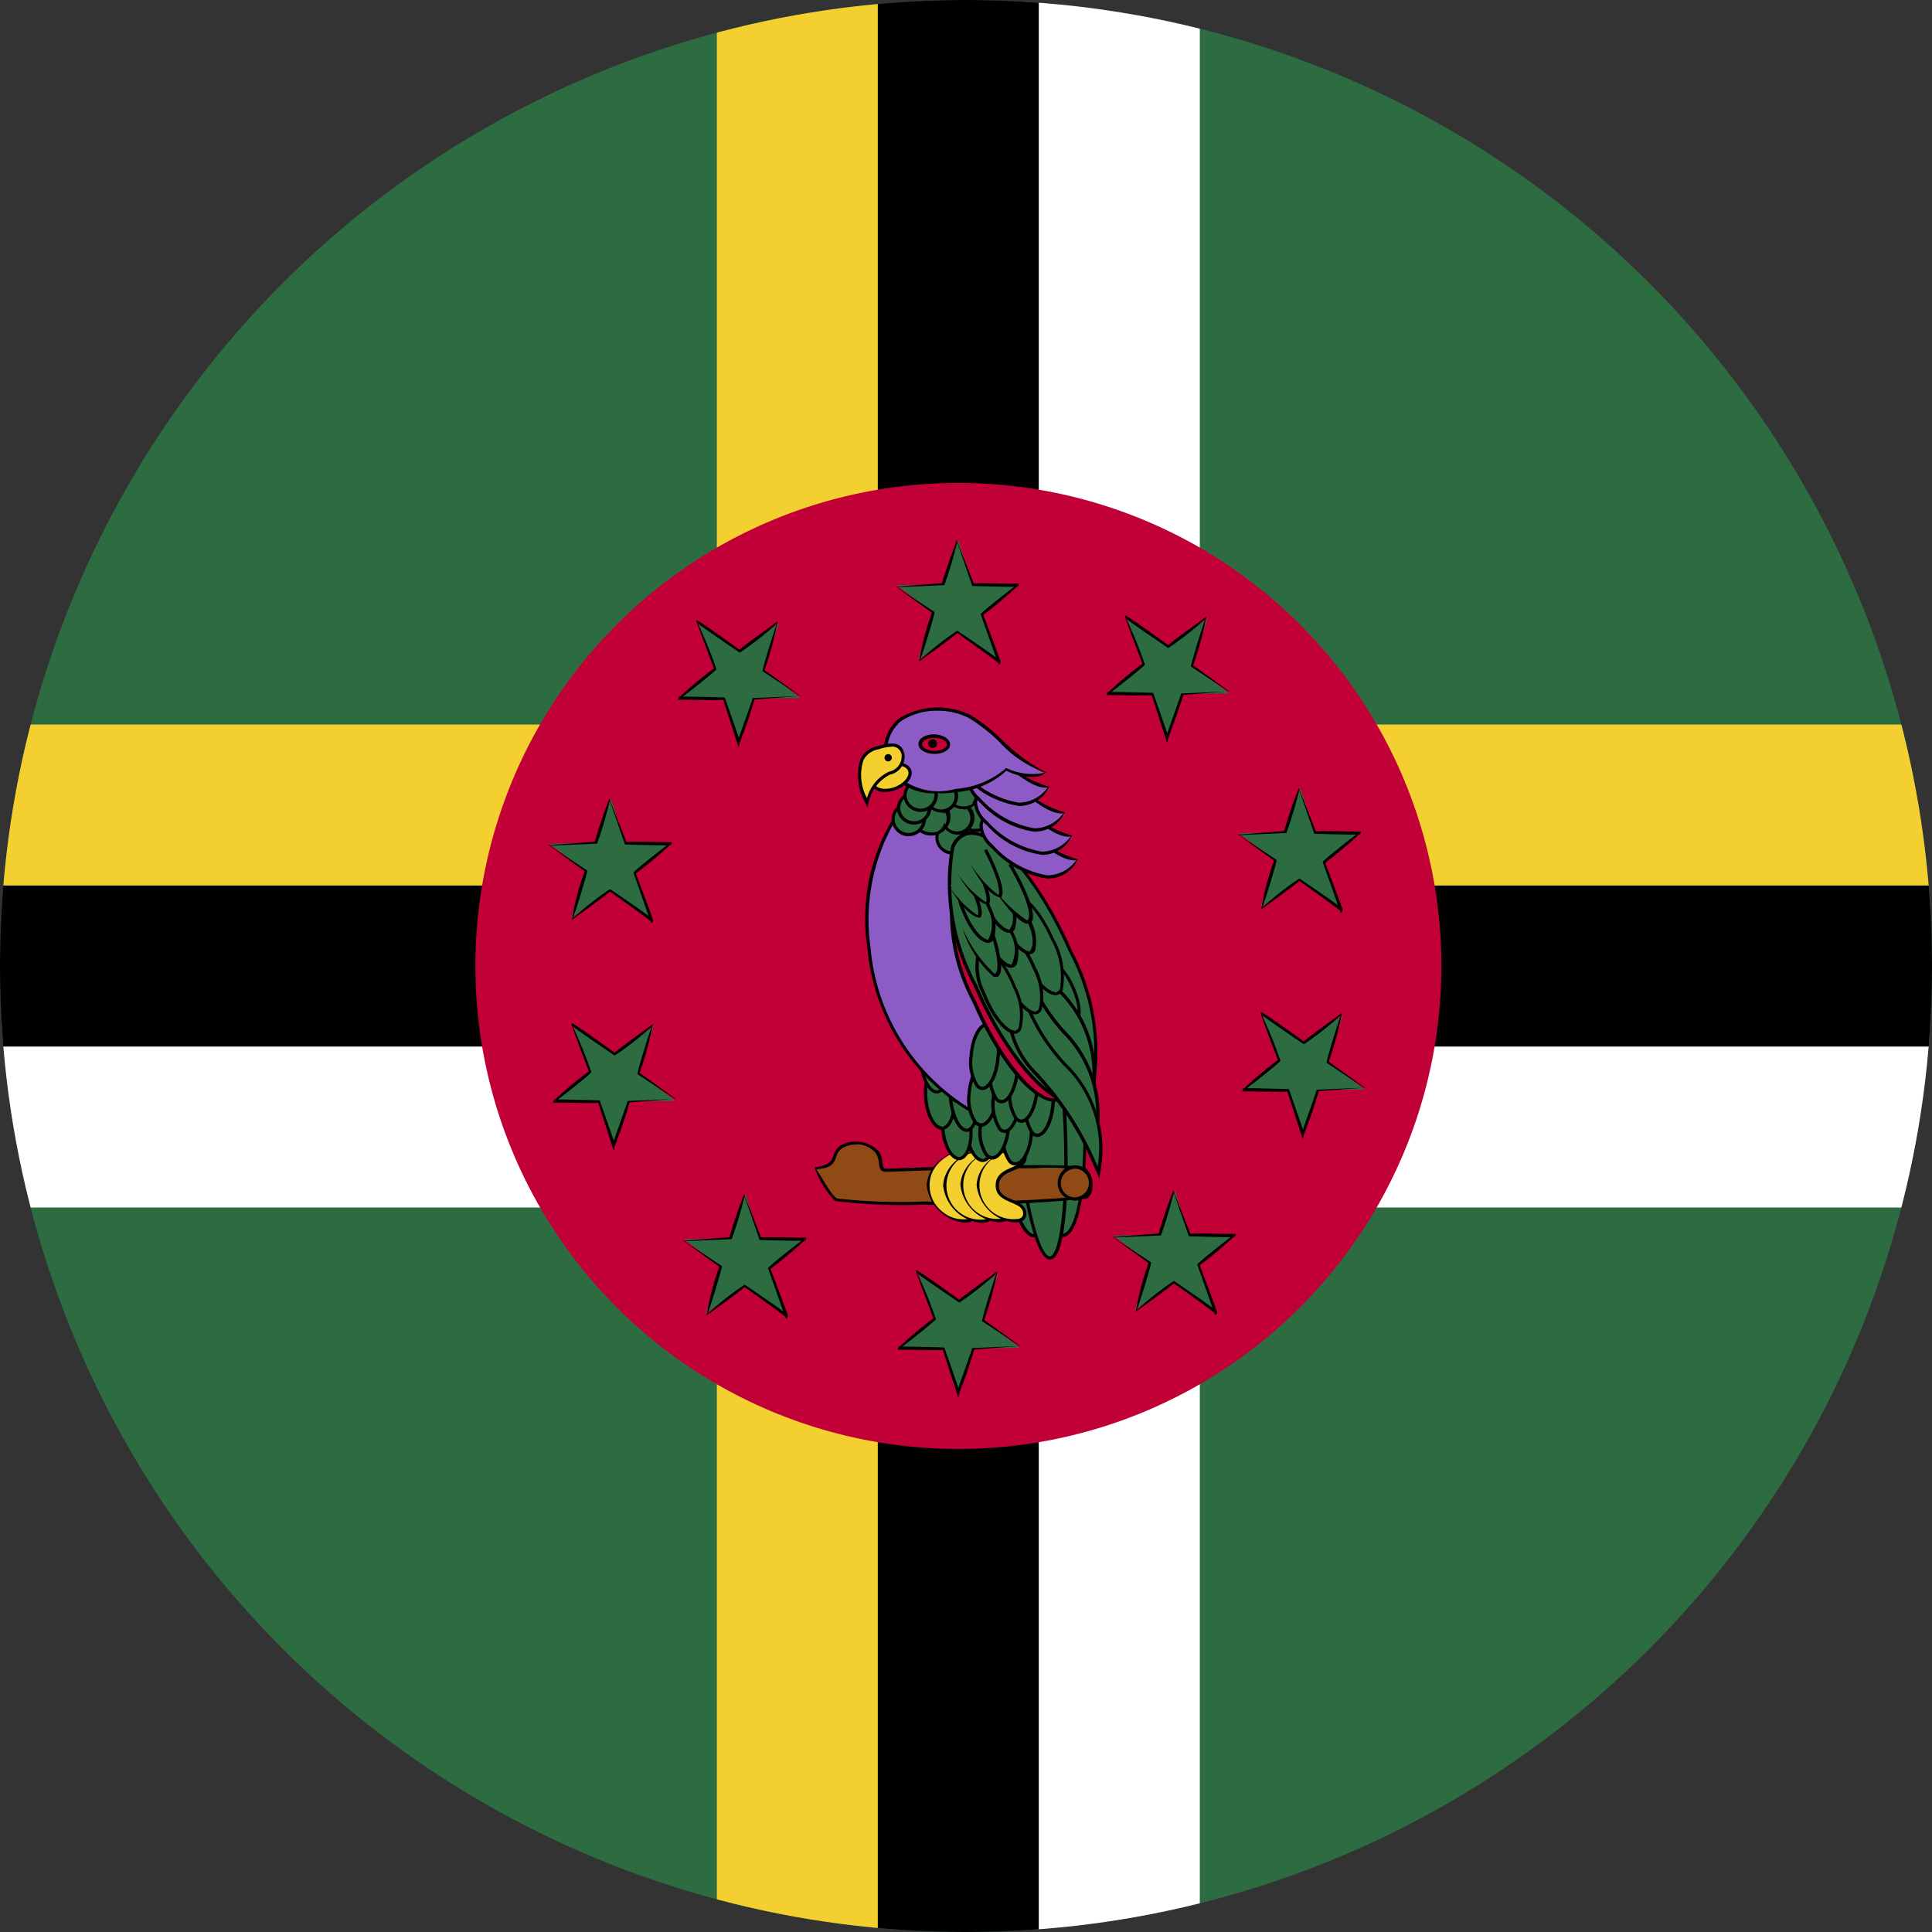 <svg xmlns="http://www.w3.org/2000/svg" xmlns:xlink="http://www.w3.org/1999/xlink" width="36" height="36" viewBox="0 0 36 36"><rect x="0" y="0" width="36" height="36" fill="#333333" stroke="none"/><defs><clipPath id="a"><circle cx="18" cy="18" r="18" transform="translate(2946 568)" fill="#fff" stroke="#707070" stroke-width="1"/></clipPath><clipPath id="b"><rect width="61.714" height="36" fill="none"/></clipPath></defs><g transform="translate(-2946 -568)" clip-path="url(#a)"><g transform="translate(2703.335 211.166)"><g transform="translate(229.665 356.834)" clip-path="url(#b)"><rect width="61.715" height="36" fill="#2d6c41"/><rect width="61.715" height="3" transform="translate(0 19.5)" fill="#fff"/><rect width="61.715" height="3" transform="translate(0 16.5)"/><rect width="61.715" height="3" transform="translate(0 13.5)" fill="#f3d02f"/><rect width="3" height="36" transform="translate(26.357)" fill="#f3d02f"/><rect width="3" height="36" transform="translate(29.357)"/><rect width="3" height="36" transform="translate(32.357)" fill="#fff"/><path d="M277.126,377.964a9,9,0,1,1-9-9,9,9,0,0,1,9,9" transform="translate(-237.268 -359.965)" fill="#c20038"/><path d="M270.57,371.233c0-.013.289-.823.289-.823l.263.809s.879.027.879.013-.7.532-.7.532.329.929.315.9-.761-.558-.761-.558-.761.53-.748.53.289-.875.289-.875l-.683-.518Z" transform="translate(-240.002 -360.338)" fill="#2d6c41"/><path d="M271.609,372.723l-.02-.043c-.041-.039-.481-.356-.755-.55-.16.137-.674.5-.709.527a4.588,4.588,0,0,1,.238-.906l-.671-.484.858-.067c0-.027.05-.179.273-.8l.319.809c.012-.017.536,0,.757,0h.081l.013,0-.008,0-.009.017v.011h0c0,.021-.016.028-.035.031a7.609,7.609,0,0,1-.623.524c.23.608.3.8.319.861l0,.005h0c.006.023,0,.026,0,.03Zm-.778-2.286a7.708,7.708,0,0,1-.237.8l-.882.039.7.464c-.016.108-.217.754-.27.89a5.716,5.716,0,0,1,.692-.545c.425.288.624.428.72.5-.08-.23-.285-.808-.285-.808.061-.069.448-.376.624-.508-.231,0-.78-.016-.78-.016Z" transform="translate(-239.996 -360.334)"/><path d="M271.148,390.2c0,.014-.289.823-.289.823l-.263-.809s-.879-.027-.879-.014.7-.531.7-.531-.329-.929-.315-.9.762.558.762.558.761-.53.746-.53-.289.875-.289.875l.683.518Z" transform="translate(-240.002 -365.075)" fill="#2d6c41"/><path d="M270.861,391.11l-.289-.891c-.015.017-.549,0-.763,0-.041,0-.069,0-.079,0a.068.068,0,0,1,.009-.019.036.036,0,0,1,.033-.042,7.259,7.259,0,0,1,.626-.523c-.23-.608-.3-.8-.319-.86l0-.006h0c-.007-.025,0-.027,0-.033.077.032.527.355.8.551.156-.133.646-.477.7-.523l.026-.014-.02.013.019.019-.02-.019a.1.1,0,0,1,0,.024l-.009,0,.009,0a6.288,6.288,0,0,1-.24.878l.671.484-.858.066a8.233,8.233,0,0,1-.273.8Zm-1.039-.95c.231,0,.779.017.779.017l.262.749c.071-.2.251-.706.258-.738l.882-.038-.7-.464c.014-.108.216-.753.268-.89a5.6,5.6,0,0,1-.691.545c-.573-.389-.737-.508-.785-.548a7.717,7.717,0,0,1,.35.858c-.061.069-.448.375-.623.508" transform="translate(-240.005 -365.069)"/><path d="M276.4,373.76c0,.013-.29.823-.29.823l-.262-.809s-.879-.027-.879-.013.7-.531.7-.531-.329-.93-.315-.9.76.558.76.558.762-.53.748-.53-.289.875-.289.875l.683.518Z" transform="translate(-241.356 -360.832)" fill="#2d6c41"/><path d="M276.109,374.671l-.289-.893c-.014.019-.542,0-.759,0-.044,0-.073,0-.083,0a.043.043,0,0,1,.009-.019.037.037,0,0,1,.033-.042,7.328,7.328,0,0,1,.627-.523c-.229-.607-.3-.8-.319-.859l0-.007h0c-.007-.025,0-.027,0-.033.079.032.527.355.8.551.155-.133.646-.477.7-.524l.025-.013-.019.013.018.019-.019-.019a.08.08,0,0,1,0,.024l-.008,0,.008,0a6.257,6.257,0,0,1-.24.878l.671.484-.857.066c0,.027-.051.179-.275.8Zm-1.039-.951c.231,0,.778.016.778.016l.262.75c.072-.2.252-.706.259-.738l.882-.038-.7-.464c.016-.108.217-.753.269-.89a5.606,5.606,0,0,1-.691.545c-.572-.387-.735-.507-.785-.548a7.775,7.775,0,0,1,.35.858c-.061.069-.448.375-.623.507" transform="translate(-241.36 -360.826)"/><path d="M279.8,383.711c0,.014-.289.823-.289.823l-.262-.809s-.88-.027-.88-.014.7-.531.7-.531-.329-.929-.315-.9.761.558.761.558.761-.53.748-.53-.289.875-.289.875l.683.518Z" transform="translate(-242.235 -363.4)" fill="#2d6c41"/><path d="M279.514,384.622l-.289-.892c-.014.017-.55,0-.764,0-.041,0-.07,0-.079,0a.069.069,0,0,1,.009-.018.036.036,0,0,1,.033-.042,7.264,7.264,0,0,1,.626-.523c-.23-.608-.3-.8-.319-.86l0-.006h0c-.007-.024,0-.027,0-.033.077.032.527.355.8.551.157-.133.647-.478.7-.524l.026-.013-.02.013.019.019h0l-.018-.02h0a.107.107,0,0,1,0,.024l-.009,0,.009,0a6.439,6.439,0,0,1-.241.878l.671.484-.858.066a8.239,8.239,0,0,1-.273.8Zm-1.039-.951c.231,0,.78.017.78.017l.261.749c.071-.2.251-.706.258-.738l.882-.038-.7-.464c.014-.108.216-.753.269-.89a5.591,5.591,0,0,1-.692.545c-.573-.389-.737-.508-.785-.548a7.716,7.716,0,0,1,.35.858c-.061.069-.448.375-.623.508" transform="translate(-242.238 -363.394)"/><path d="M262.492,383.995c0,.014-.289.824-.289.824l-.263-.809s-.879-.027-.879-.014.7-.53.7-.53-.329-.93-.315-.9.761.558.761.558.761-.53.748-.53-.289.876-.289.876l.683.517Z" transform="translate(-237.768 -363.474)" fill="#2d6c41"/><path d="M262.206,384.907l-.289-.893c-.014.016-.549,0-.763,0-.041,0-.069,0-.079,0a.069.069,0,0,1,.009-.019.036.036,0,0,1,.033-.042,7.4,7.4,0,0,1,.626-.522c-.23-.608-.3-.8-.319-.861l0-.006h0c-.007-.024,0-.027,0-.033.077.032.528.355.8.551.157-.133.647-.478.7-.524l.026-.013-.02.013.019.019h0l-.018-.02h0a.105.105,0,0,1,0,.024l-.009,0,.009,0a6.448,6.448,0,0,1-.241.878l.671.484-.858.066a8.242,8.242,0,0,1-.273.8Zm-1.039-.952c.231,0,.779.017.779.017l.262.75c.071-.2.251-.706.258-.739l.882-.038-.7-.463c.014-.108.216-.754.269-.89a5.591,5.591,0,0,1-.692.545c-.574-.389-.737-.508-.785-.548a7.72,7.72,0,0,1,.35.859c-.061.069-.447.375-.623.507" transform="translate(-237.771 -363.468)"/><path d="M265.635,373.876c0,.013-.289.823-.289.823l-.262-.809s-.879-.027-.879-.013.7-.531.7-.531-.329-.93-.315-.9.76.558.76.558.762-.53.748-.53-.289.875-.289.875l.683.518Z" transform="translate(-238.579 -360.862)" fill="#2d6c41"/><path d="M265.347,374.787l-.289-.893c-.014.019-.542,0-.76,0-.043,0-.073,0-.083,0a.056.056,0,0,1,.01-.019.036.036,0,0,1,.033-.042,7.317,7.317,0,0,1,.627-.523c-.229-.607-.3-.8-.319-.859l-.005-.007h0c-.007-.025,0-.027,0-.033.078.032.527.355.8.551.156-.133.647-.477.7-.524l.026-.013-.019.013.018.019-.019-.019a.08.08,0,0,1,0,.025l-.008,0,.008,0a6.255,6.255,0,0,1-.24.878l.671.484-.858.066a8.251,8.251,0,0,1-.274.8Zm-1.039-.951c.231,0,.779.016.779.016l.262.75c.071-.2.252-.706.259-.738l.882-.038-.7-.464c.015-.108.217-.753.269-.89a5.657,5.657,0,0,1-.692.545c-.572-.387-.735-.507-.784-.548a7.746,7.746,0,0,1,.349.858c-.061.069-.448.375-.623.507" transform="translate(-238.582 -360.856)"/><path d="M261.847,377.725c0-.013.289-.823.289-.823l.262.809s.879.027.879.013-.7.531-.7.531.328.93.315.9-.76-.558-.76-.558-.761.53-.748.53.289-.875.289-.875l-.682-.518Z" transform="translate(-237.751 -362.013)" fill="#2d6c41"/><path d="M262.885,379.215l-.021-.042c-.04-.039-.481-.357-.753-.551-.16.137-.674.5-.709.527a4.607,4.607,0,0,1,.237-.905l-.671-.485.858-.066a8.323,8.323,0,0,1,.273-.8l.318.809c.012-.018.542,0,.76,0,.038,0,.065,0,.078,0l.013,0-.008,0,.005.03h-.015c0,.02-.014.027-.032.031a7.164,7.164,0,0,1-.626.523c.229.607.3.8.318.86l0,.006h0c.006.023,0,.027,0,.03Zm-.778-2.285a7.354,7.354,0,0,1-.237.8l-.882.038.7.464c-.015.108-.217.754-.269.89a5.665,5.665,0,0,1,.692-.545c.424.288.623.428.718.5-.079-.231-.283-.808-.283-.808.061-.069.448-.375.623-.507-.231,0-.779-.016-.779-.016Z" transform="translate(-237.744 -362.01)"/><path d="M265.228,387.658c0-.013.289-.823.289-.823l.262.809s.879.027.879.013-.7.531-.7.531.329.93.315.9-.76-.557-.76-.557-.761.53-.748.53.289-.876.289-.876l-.683-.517Z" transform="translate(-238.623 -364.577)" fill="#2d6c41"/><path d="M266.268,389.148l-.021-.042c-.039-.039-.48-.356-.753-.55-.16.137-.674.5-.709.527a4.569,4.569,0,0,1,.237-.906l-.671-.484.858-.067a8.264,8.264,0,0,1,.274-.8l.318.809c.012-.016.536,0,.756,0h.082l.013,0-.009,0a.078.078,0,0,1-.009.017v.011h0c0,.021-.016.028-.035.031a7.6,7.6,0,0,1-.624.523c.229.607.3.8.319.86l0,.005h0c.006.023,0,.027,0,.03Zm-.778-2.285a7.509,7.509,0,0,1-.238.8l-.882.039.7.463c-.015.108-.217.755-.269.89a5.658,5.658,0,0,1,.692-.545c.424.288.623.428.718.5-.079-.231-.284-.809-.284-.809.061-.069.447-.375.623-.507-.231,0-.779-.016-.779-.016Z" transform="translate(-238.617 -364.573)"/><path d="M279.162,377.46c0-.013.289-.823.289-.823l.262.809s.879.027.879.013-.7.531-.7.531.329.93.315.9-.76-.558-.76-.558-.762.53-.748.53.289-.876.289-.876l-.683-.517Z" transform="translate(-242.219 -361.945)" fill="#2d6c41"/><path d="M280.2,378.95l-.021-.044c-.04-.039-.481-.356-.753-.55-.16.137-.674.5-.709.527a4.611,4.611,0,0,1,.237-.906l-.671-.484.858-.067a8.256,8.256,0,0,1,.274-.8l.318.809c.012-.016.536,0,.756,0h.082l.013,0-.009,0a.075.075,0,0,1-.009.017v.011h0c0,.021-.016.028-.035.031a7.612,7.612,0,0,1-.624.523c.23.609.3.8.319.861l0,.005h0c.006.023,0,.026,0,.03Zm-.778-2.287a7.5,7.5,0,0,1-.238.8l-.882.039.7.463c-.015.108-.217.755-.269.89a5.6,5.6,0,0,1,.692-.545c.424.288.623.428.718.5-.079-.231-.284-.809-.284-.809.061-.069.447-.375.623-.508-.231,0-.779-.016-.779-.016Z" transform="translate(-242.213 -361.941)"/><path d="M276.01,387.565c0-.014.289-.823.289-.823l.262.809s.879.027.879.014-.7.531-.7.531.329.929.315.9-.76-.558-.76-.558-.762.531-.748.531.289-.875.289-.875l-.683-.518Z" transform="translate(-241.406 -364.553)" fill="#2d6c41"/><path d="M277.049,389.055l-.021-.043c-.04-.039-.481-.356-.753-.55-.16.137-.674.5-.709.527a4.6,4.6,0,0,1,.237-.905l-.671-.485.858-.066a8.161,8.161,0,0,1,.274-.8l.318.808c.011-.017.549,0,.763,0,.036,0,.062,0,.074,0l.013,0-.008,0,.005.03h-.015c0,.021-.015.028-.033.031a7.123,7.123,0,0,1-.626.523c.23.608.3.8.319.861l0,.005h0c.006.023,0,.026,0,.03Zm-.778-2.285a7.617,7.617,0,0,1-.238.8l-.882.038.7.464c-.015.108-.217.754-.269.89a5.6,5.6,0,0,1,.692-.545c.424.288.623.428.718.5-.079-.23-.284-.808-.284-.808.061-.069.448-.375.623-.507-.231,0-.779-.017-.779-.017Z" transform="translate(-241.4 -364.549)"/><path d="M263.1,378.453h0Z" transform="translate(-238.293 -362.414)" fill="#3d9546"/><path d="M273.537,385.8h0Z" transform="translate(-240.988 -364.311)" fill="#3d9546"/><path d="M270.493,397.472h0Z" transform="translate(-240.202 -367.322)" fill="#3d9546"/><path d="M255.894,397.472h0Z" transform="translate(-236.434 -367.322)" fill="#3d9546"/><path d="M253.227,385.5h0Z" transform="translate(-235.746 -364.233)" fill="#3d9546"/><path d="M285.2,363.8h0Z" transform="translate(-243.986 -358.631)" fill="#3d9546"/><path d="M289.389,375.2h0Z" transform="translate(-245.068 -361.574)" fill="#3d9546"/><path d="M278.993,383.542h0Z" transform="translate(-242.385 -363.727)" fill="#3d9546"/><path d="M269.226,375.2h0Z" transform="translate(-239.864 -361.574)" fill="#3d9546"/><path d="M272.831,363.965h0Z" transform="translate(-240.794 -358.674)" fill="#3d9546"/><path d="M272.532,380.739c.3-.031.62,1.128.725,2.589s-.051,2.67-.346,2.7-.62-1.129-.725-2.589.051-2.671.346-2.7" transform="translate(-240.631 -363.003)" fill="#2d6c41"/><path d="M272.89,386.05c-.361,0-.653-1.35-.743-2.618-.093-1.315.021-2.7.373-2.734.376,0,.667,1.349.758,2.617.094,1.315-.019,2.7-.372,2.734Zm-.355-5.292c-.252.025-.438,1.1-.328,2.669.11,1.532.441,2.562.683,2.562v.03l.008-.031c.244-.025.431-1.1.319-2.669-.109-1.532-.441-2.562-.683-2.562" transform="translate(-240.621 -362.993)"/><path d="M273.233,380.731c.312-.033.651,1.125.756,2.586s-.063,2.672-.376,2.7-.651-1.125-.756-2.586.063-2.672.376-2.7" transform="translate(-240.804 -363.001)" fill="#2d6c41"/><path d="M273.591,386.042c-.38,0-.682-1.348-.773-2.616-.094-1.314.03-2.7.4-2.736h0c.4,0,.7,1.347.789,2.615.094,1.315-.031,2.7-.4,2.737Zm-.354-5.292c-.269.027-.471,1.107-.359,2.672.111,1.531.458,2.559.713,2.559v.03l.01-.031c.259-.027.461-1.106.349-2.672-.109-1.531-.456-2.559-.712-2.559" transform="translate(-240.794 -362.991)"/><path d="M272.918,380.546c.249-.026.543,1.261.656,2.876s0,2.946-.249,2.973-.545-1.261-.657-2.876,0-2.946.25-2.973" transform="translate(-240.752 -362.954)" fill="#2d6c41"/><path d="M273.307,386.415c-.309,0-.581-1.5-.679-2.9-.1-1.432-.036-2.971.276-3h0c.32,0,.591,1.5.689,2.9.1,1.432.036,2.971-.276,3Zm-.392-5.85c-.2.022-.345,1.235-.227,2.941s.416,2.849.619,2.849v.03l0-.031c.2-.022.341-1.234.223-2.94s-.416-2.849-.619-2.849" transform="translate(-240.742 -362.943)"/><path d="M267.681,386c.459-.019.26-.264.492-.4a.536.536,0,0,1,.661.119c.1.163.019.323.147.326a34.227,34.227,0,0,1,3.721-.006.393.393,0,0,1,.016.512,33.619,33.619,0,0,1-4.665.044,1.908,1.908,0,0,1-.372-.6" transform="translate(-239.476 -364.242)" fill="#904a15"/><path d="M269.7,386.679a10.4,10.4,0,0,1-1.673-.068,1.767,1.767,0,0,1-.384-.625c.288-.04.317-.119.354-.22a.326.326,0,0,1,.152-.2.59.59,0,0,1,.7.13.51.51,0,0,1,.063.212c.011.081.017.1.059.1h0c.033,0,.155,0,.338-.01.552-.019,1.655-.055,2.451-.055.89,0,.933.046.953.068a.473.473,0,0,1,.11.342.29.29,0,0,1-.1.214,25.569,25.569,0,0,1-3.029.114m-1.279-1.121a.5.5,0,0,0-.242.059.272.272,0,0,0-.125.17c-.039.107-.079.218-.38.23.037.008.251.444.389.545a10.484,10.484,0,0,0,1.637.057,27.038,27.038,0,0,0,2.991-.1.242.242,0,0,0,.075-.171.411.411,0,0,0-.1-.3,3.246,3.246,0,0,0-.908-.048c-.8,0-1.9.036-2.449.055l-.337.01c-.1,0-.111-.079-.121-.153a.435.435,0,0,0-.056-.188.45.45,0,0,0-.378-.169" transform="translate(-239.466 -364.233)"/><path d="M270.859,386.382c-.009.346.5.248.511.538-.016.306-.86.019-.867-.543.034-.561.861-.838.871-.517.007.266-.507.175-.515.522" transform="translate(-240.205 -364.29)" fill="#f3d02f"/><path d="M271.189,387.07a.786.786,0,0,1-.727-.7c.037-.6.922-.846.932-.519,0,.145-.124.2-.247.249s-.264.11-.269.275.12.214.251.269.257.109.261.266c0,.1-.08.156-.2.156m0-1.32a.631.631,0,1,0,0,1.259c.062,0,.137-.016.141-.1,0-.116-.106-.159-.224-.21-.137-.059-.292-.125-.288-.326s.171-.273.306-.329.212-.093.21-.191-.081-.106-.146-.106" transform="translate(-240.194 -364.286)"/><path d="M271.267,386.387c-.008.346.5.249.511.538-.016.307-.859.019-.867-.542.035-.561.861-.838.871-.518.008.266-.506.176-.515.522" transform="translate(-240.31 -364.291)" fill="#f3d02f"/><path d="M271.6,387.075a.787.787,0,0,1-.727-.7c.038-.6.921-.848.932-.519,0,.146-.123.2-.247.251s-.264.109-.268.273.12.214.251.27.257.109.26.266c0,.1-.08.156-.2.156m0-1.32a.631.631,0,1,0,0,1.26c.062,0,.137-.016.141-.1,0-.116-.105-.159-.224-.21-.137-.058-.292-.125-.288-.326s.165-.27.306-.328.213-.094.21-.193-.081-.106-.145-.106" transform="translate(-240.299 -364.287)"/><path d="M271.7,386.37c-.009.347.5.249.511.539-.016.306-.86.018-.867-.543.035-.561.861-.838.871-.517.007.266-.507.175-.515.522" transform="translate(-240.423 -364.287)" fill="#f3d02f"/><path d="M272.035,387.06a.788.788,0,0,1-.728-.7c.038-.6.921-.847.932-.519,0,.145-.123.2-.247.249s-.264.11-.268.274.12.214.251.27.257.109.26.266c0,.1-.079.156-.2.156m0-1.32a.631.631,0,1,0,0,1.259c.062,0,.137-.016.14-.1,0-.116-.105-.159-.224-.21-.137-.059-.292-.125-.287-.327s.164-.27.3-.329.213-.093.21-.191-.081-.106-.145-.106" transform="translate(-240.412 -364.283)"/><path d="M272.111,386.376c-.008.346.5.249.511.538-.015.306-.859.019-.867-.543.034-.56.861-.838.871-.517.007.266-.507.175-.516.522" transform="translate(-240.528 -364.289)" fill="#f3d02f"/><path d="M272.442,387.065a.786.786,0,0,1-.727-.7c.037-.6.921-.847.932-.519,0,.145-.124.2-.247.25s-.265.109-.269.274.12.214.251.27.257.109.26.266c0,.1-.079.156-.2.156m0-1.32a.631.631,0,1,0,0,1.259c.062,0,.137-.016.14-.1,0-.116-.105-.159-.224-.21-.137-.058-.292-.125-.288-.326s.172-.273.306-.329.212-.093.21-.191-.082-.106-.146-.106" transform="translate(-240.517 -364.285)"/><path d="M274.085,386.145a.3.3,0,0,1,.287.3.3.3,0,0,1-.3.293.293.293,0,0,1-.286-.3.3.3,0,0,1,.3-.293" transform="translate(-241.052 -364.399)" fill="#904a15"/><path d="M274.066,386.759h0a.317.317,0,0,1-.224-.1.323.323,0,0,1-.091-.234.329.329,0,0,1,.324-.323.321.321,0,0,1,.229.1.33.33,0,0,1-.234.558m.008-.594a.269.269,0,0,0-.268.263.265.265,0,0,0,.074.191.255.255,0,0,0,.182.079l0,.03v-.03a.268.268,0,0,0,.19-.455.256.256,0,0,0-.182-.079" transform="translate(-241.042 -364.388)"/><path d="M271.657,384.433c.142-.021.286.217.321.534s-.056.59-.2.611-.286-.217-.321-.534.056-.59.2-.611" transform="translate(-240.449 -363.956)" fill="#2d6c41"/><path d="M271.751,385.6c-.155,0-.3-.242-.332-.563s.062-.619.223-.644h0c.177,0,.319.241.353.561.036.336-.062.62-.223.644Zm-.087-1.148c-.125.018-.22.254-.185.579s.168.508.272.508v.03l.013-.031c.111-.018.208-.254.172-.579s-.168-.508-.272-.508" transform="translate(-240.439 -363.947)"/><path d="M271.063,384.386c.142-.021.286.217.32.534s-.056.59-.2.611-.287-.217-.32-.534.055-.59.2-.611" transform="translate(-240.296 -363.944)" fill="#2d6c41"/><path d="M271.157,385.554c-.156,0-.3-.242-.332-.563-.036-.337.062-.619.223-.644h0c.177,0,.319.241.353.561.036.337-.062.619-.223.644Zm-.087-1.148c-.125.018-.22.254-.185.579s.167.508.272.508v.03l.013-.031c.111-.018.207-.254.172-.579s-.168-.508-.272-.508" transform="translate(-240.286 -363.935)"/><path d="M270.636,383.626c.143-.022.287.217.321.533s-.055.59-.2.611-.286-.217-.321-.533.056-.591.2-.611" transform="translate(-240.186 -363.748)" fill="#2d6c41"/><path d="M270.729,384.792c-.154,0-.3-.242-.332-.562-.035-.338.063-.621.224-.644h0c.177,0,.319.24.353.56.036.337-.062.619-.224.644Zm-.086-1.148c-.125.017-.22.254-.185.579s.167.507.272.507v.03l.013-.031c.112-.018.208-.254.173-.579s-.167-.508-.272-.508" transform="translate(-240.175 -363.738)"/><path d="M271.237,383.512c.138-.022.279.243.316.592s-.045.649-.182.671-.279-.243-.316-.592.044-.649.182-.671" transform="translate(-240.345 -363.719)" fill="#2d6c41"/><path d="M271.344,384.8c-.151,0-.293-.266-.33-.62-.039-.37.052-.679.207-.7h0c.171,0,.312.266.349.619.039.37-.052.679-.207.7Zm-.1-1.265c-.116.017-.206.283-.168.639.036.338.168.566.27.566v.03l.011-.031c.106-.016.194-.277.157-.638-.036-.338-.168-.566-.27-.566" transform="translate(-240.334 -363.709)"/><path d="M272.073,383.573c.138-.021.277.227.312.553s-.049.609-.185.631-.277-.227-.312-.553.047-.611.185-.631" transform="translate(-240.56 -363.735)" fill="#3d9546"/><path d="M272.173,384.779c-.151,0-.291-.25-.326-.582-.037-.348.056-.64.211-.663h0c.171,0,.31.249.345.58.037.348-.056.639-.211.664Zm-.094-1.187c-.118.017-.208.262-.171.6s.165.528.266.528v.03l.012-.031c.106-.017.2-.262.16-.6s-.165-.527-.266-.527" transform="translate(-240.549 -363.725)"/><path d="M271.616,383.3c.138-.021.277.227.312.553s-.049.609-.185.631-.277-.227-.313-.553.048-.61.186-.631" transform="translate(-240.442 -363.664)" fill="#3d9546"/><path d="M271.716,384.5c-.151,0-.291-.25-.326-.582-.036-.348.056-.64.211-.664h0c.171,0,.31.249.345.58.037.348-.056.639-.211.664Zm-.094-1.187c-.117.017-.208.263-.172.6s.165.528.266.528v.03l.012-.031c.106-.017.2-.262.16-.6s-.165-.528-.266-.528" transform="translate(-240.431 -363.654)"/><path d="M271.038,382.9c.137-.021.277.227.312.553s-.048.609-.185.631-.277-.227-.312-.554.048-.61.186-.631" transform="translate(-240.293 -363.561)" fill="#3d9546"/><path d="M271.138,384.106c-.151,0-.291-.25-.326-.583s.055-.639.211-.663h0c.171,0,.309.249.344.58.037.348-.056.639-.211.664Zm-.093-1.187c-.116.016-.208.266-.172.6s.165.529.266.529v.03l.012-.031c.106-.017.2-.262.16-.6s-.165-.527-.265-.527" transform="translate(-240.282 -363.551)"/><path d="M270.5,382.66c.138-.022.278.226.312.553s-.048.609-.185.631-.277-.227-.312-.553.047-.61.185-.631" transform="translate(-240.155 -363.499)" fill="#2d6c41"/><path d="M270.6,383.865c-.151,0-.291-.25-.326-.582s.056-.64.211-.663h0c.172,0,.311.249.345.58.038.348-.054.639-.211.663Zm-.094-1.186c-.119.017-.208.261-.172.6s.165.527.266.527v.03l.012-.031c.1-.016.2-.266.16-.6s-.164-.528-.265-.528" transform="translate(-240.145 -363.489)"/><path d="M269.791,376.835a3.525,3.525,0,0,0-.78,2.829,3.925,3.925,0,0,0,1.943,3.054,3.675,3.675,0,0,0,.413-2.258,6.448,6.448,0,0,0-1-3.518Z" transform="translate(-239.817 -361.996)" fill="#8d5bc5"/><path d="M270.95,382.747l-.021-.011a3.986,3.986,0,0,1-1.959-3.08,3.6,3.6,0,0,1,.79-2.853l.605.1a6.391,6.391,0,0,1,1.021,3.547,3.666,3.666,0,0,1-.42,2.278Zm-1.176-5.891a3.683,3.683,0,0,0-.745,2.8,3.909,3.909,0,0,0,1.9,3.015,3.918,3.918,0,0,0,.392-2.218,6.5,6.5,0,0,0-.99-3.5Z" transform="translate(-239.807 -361.988)"/><path d="M272.683,384.521c.145,0,.243.264.22.582s-.159.571-.3.567-.243-.266-.22-.582.159-.571.3-.567" transform="translate(-240.688 -363.98)" fill="#2d6c41"/><path d="M272.593,385.689h0a.175.175,0,0,1-.126-.065.78.78,0,0,1-.123-.549c.024-.333.169-.6.33-.6a.178.178,0,0,1,.131.065.783.783,0,0,1,.123.549c-.024.333-.169.6-.33.6m.079-1.148c-.114,0-.249.216-.272.539a.734.734,0,0,0,.108.5.12.12,0,0,0,.084.045l0,.03v-.03c.111,0,.246-.216.27-.539a.743.743,0,0,0-.108-.5.117.117,0,0,0-.084-.044" transform="translate(-240.678 -363.969)"/><path d="M272.106,384.369c.145,0,.243.265.22.582s-.159.571-.3.567-.243-.265-.22-.582.16-.571.3-.567" transform="translate(-240.539 -363.94)" fill="#2d6c41"/><path d="M272.015,385.537h0a.178.178,0,0,1-.127-.065.783.783,0,0,1-.122-.549c.024-.333.169-.6.33-.6a.178.178,0,0,1,.131.065.783.783,0,0,1,.123.549c-.024.333-.169.6-.33.6m.079-1.148c-.114,0-.249.216-.272.539a.738.738,0,0,0,.108.5.12.12,0,0,0,.084.044l0,.03v-.03c.111,0,.246-.216.27-.539a.742.742,0,0,0-.108-.5.117.117,0,0,0-.084-.044" transform="translate(-240.529 -363.93)"/><path d="M271.823,383.544c.144,0,.243.264.22.582s-.159.571-.3.567-.243-.266-.22-.582.159-.571.3-.567" transform="translate(-240.466 -363.727)" fill="#2d6c41"/><path d="M271.732,384.712h0a.175.175,0,0,1-.126-.065.779.779,0,0,1-.123-.549c.024-.333.169-.6.33-.6a.181.181,0,0,1,.131.065.79.79,0,0,1,.123.55c-.024.333-.169.6-.33.6m.079-1.148c-.114,0-.249.216-.272.539a.734.734,0,0,0,.108.5.12.12,0,0,0,.084.044l0,.03v-.03c.111,0,.246-.216.27-.539a.738.738,0,0,0-.108-.5.116.116,0,0,0-.083-.044" transform="translate(-240.455 -363.717)"/><path d="M272.43,383.539c.139,0,.231.289.206.639s-.16.631-.3.628-.232-.289-.206-.639.16-.631.3-.628" transform="translate(-240.624 -363.726)" fill="#2d6c41"/><path d="M272.329,384.829h0a.154.154,0,0,1-.111-.056.911.911,0,0,1-.124-.615c.034-.47.287-.766.441-.6a.91.91,0,0,1,.124.615c-.027.367-.17.656-.326.656m.09-1.266c-.107,0-.242.246-.268.6a.868.868,0,0,0,.109.57.091.091,0,0,0,.068.036v0c.108,0,.24-.24.266-.6a.869.869,0,0,0-.108-.57.094.094,0,0,0-.068-.036" transform="translate(-240.613 -363.719)"/><path d="M273.245,383.748c.139,0,.232.272.208.6s-.157.591-.3.588-.233-.273-.208-.6.157-.591.3-.588" transform="translate(-240.835 -363.78)" fill="#2d6c41"/><path d="M273.151,384.956h0a.167.167,0,0,1-.116-.059.841.841,0,0,1-.122-.574c.025-.346.167-.616.323-.616a.165.165,0,0,1,.12.059.84.84,0,0,1,.122.574c-.025.345-.167.616-.323.616m.083-1.188c-.109,0-.24.225-.265.559a.8.8,0,0,0,.106.528.106.106,0,0,0,.073.039l0,.03v-.03c.107,0,.237-.225.263-.559a.8.8,0,0,0-.106-.528.107.107,0,0,0-.073-.039" transform="translate(-240.825 -363.77)"/><path d="M272.844,383.395c.139,0,.232.272.208.6s-.156.59-.295.587-.233-.273-.208-.6.156-.591.3-.588" transform="translate(-240.732 -363.689)" fill="#2d6c41"/><path d="M272.75,384.6h0a.167.167,0,0,1-.116-.059.841.841,0,0,1-.122-.573c.025-.351.165-.616.323-.616a.165.165,0,0,1,.12.059.837.837,0,0,1,.121.574c-.025.345-.167.616-.322.616m.083-1.188c-.109,0-.24.225-.265.559a.8.8,0,0,0,.106.528.106.106,0,0,0,.073.039l0,.03v-.03c.107,0,.237-.225.262-.559a.8.8,0,0,0-.105-.529.107.107,0,0,0-.073-.039" transform="translate(-240.721 -363.678)"/><path d="M272.347,382.9c.139,0,.232.272.208.6s-.157.59-.3.587-.233-.273-.208-.6.157-.591.3-.588" transform="translate(-240.603 -363.562)" fill="#2d6c41"/><path d="M272.253,384.109h0a.16.16,0,0,1-.116-.059.835.835,0,0,1-.122-.574c.025-.346.167-.616.323-.616a.165.165,0,0,1,.12.059.84.84,0,0,1,.122.574c-.025.345-.167.616-.323.616m.083-1.188c-.109,0-.24.225-.265.559a.792.792,0,0,0,.107.529.1.1,0,0,0,.073.039l0,.03v-.03c.107,0,.237-.225.263-.559a.8.8,0,0,0-.106-.529.107.107,0,0,0-.073-.039" transform="translate(-240.593 -363.551)"/><path d="M271.865,382.569c.139,0,.232.272.208.6s-.156.591-.295.588-.233-.273-.208-.6.156-.591.3-.588" transform="translate(-240.479 -363.476)" fill="#2d6c41"/><path d="M271.771,383.777h0a.167.167,0,0,1-.116-.059.842.842,0,0,1-.122-.574c.025-.351.165-.616.323-.616a.165.165,0,0,1,.12.059.838.838,0,0,1,.121.574c-.025.345-.167.616-.322.616m.083-1.188c-.109,0-.24.225-.265.559a.8.8,0,0,0,.106.528.106.106,0,0,0,.073.039l0,.03v-.03c.107,0,.237-.225.262-.559a.793.793,0,0,0-.105-.528.107.107,0,0,0-.073-.039" transform="translate(-240.468 -363.465)"/><path d="M271.286,378.791c.382-.148,1.094.669,1.59,1.826s.588,2.213.206,2.362-1.094-.671-1.59-1.827-.588-2.214-.205-2.361" transform="translate(-240.346 -362.496)" fill="#c20038"/><path d="M272.976,383.014c-.419,0-1.059-.782-1.522-1.861a3.512,3.512,0,0,1-.376-2.2.347.347,0,0,1,.188-.2c.4-.154,1.125.666,1.629,1.843a3.51,3.51,0,0,1,.376,2.2.343.343,0,0,1-.188.2.3.3,0,0,1-.106.019m-1.6-4.221a.231.231,0,0,0-.085.016.288.288,0,0,0-.154.168,3.466,3.466,0,0,0,.377,2.152c.481,1.121,1.189,1.95,1.551,1.81a.285.285,0,0,0,.154-.169,3.47,3.47,0,0,0-.376-2.152c-.446-1.039-1.077-1.824-1.466-1.824" transform="translate(-240.335 -362.486)"/><path d="M271.7,378.348a.288.288,0,1,1-.328.28.308.308,0,0,1,.328-.28" transform="translate(-240.429 -362.386)" fill="#3d9546"/><path d="M271.687,378.94h-.006a.359.359,0,1,1,.006,0m0-.572a.279.279,0,0,0-.3.251.276.276,0,0,0,.288.26l.006.03v-.03a.257.257,0,1,0,0-.51" transform="translate(-240.419 -362.376)"/><path d="M272.042,377.8a.286.286,0,1,1-.295.28.288.288,0,0,1,.295-.28" transform="translate(-240.526 -362.246)" fill="#3d9546"/><path d="M272.026,378.4h-.007a.323.323,0,0,1-.224-.1.313.313,0,0,1-.09-.226.319.319,0,0,1,.32-.31.323.323,0,0,1,.23.1.306.306,0,0,1,.09.226.318.318,0,0,1-.319.31m0-.571a.259.259,0,0,0-.264.251.253.253,0,0,0,.073.182.259.259,0,0,0,.182.077l.005.031v-.031a.257.257,0,0,0,.259-.25.252.252,0,0,0-.073-.183.261.261,0,0,0-.182-.077" transform="translate(-240.515 -362.235)"/><path d="M271.514,377.795a.286.286,0,1,1-.295.28.288.288,0,0,1,.295-.28" transform="translate(-240.389 -362.244)" fill="#3d9546"/><path d="M271.5,378.387h-.006a.316.316,0,1,1,.005-.633.324.324,0,0,1,.231.1.3.3,0,0,1,.09.226.319.319,0,0,1-.32.31m0-.572a.255.255,0,1,0-.009.51l.005.03v-.03a.258.258,0,0,0,.26-.25.252.252,0,0,0-.073-.182A.26.26,0,0,0,271.5,377.815Z" transform="translate(-240.379 -362.233)"/><path d="M271.625,377.42a.27.27,0,1,1-.308.263.287.287,0,0,1,.308-.263" transform="translate(-240.415 -362.147)" fill="#2d6c41"/><path d="M271.611,377.976H271.6a.357.357,0,0,1-.248-.1.281.281,0,0,1-.081-.2.318.318,0,0,1,.332-.292.359.359,0,0,1,.254.1.279.279,0,0,1,.081.2.318.318,0,0,1-.332.293m0-.536a.26.26,0,0,0-.277.232.222.222,0,0,0,.065.157.291.291,0,0,0,.2.086l.006.03v-.03a.258.258,0,0,0,.272-.234.223.223,0,0,0-.065-.157A.292.292,0,0,0,271.614,377.44Z" transform="translate(-240.404 -362.136)"/><path d="M271.579,376.963a.27.27,0,1,1-.309.263.287.287,0,0,1,.309-.263" transform="translate(-240.403 -362.029)" fill="#2d6c41"/><path d="M271.564,377.519h-.007a.319.319,0,0,1-.329-.3.316.316,0,0,1,.333-.292.321.321,0,0,1,.335.3.315.315,0,0,1-.332.292m0-.536a.24.24,0,1,0-.009.476l.006.03v-.03a.24.24,0,1,0,0-.476Z" transform="translate(-240.392 -362.018)"/><path d="M271.011,377.487a.286.286,0,1,1-.295.28.288.288,0,0,1,.295-.28" transform="translate(-240.26 -362.164)" fill="#2d6c41"/><path d="M271,378.079h-.007a.32.32,0,0,1-.224-.1.313.313,0,0,1-.09-.226.319.319,0,0,1,.32-.31.324.324,0,0,1,.23.1.307.307,0,0,1,.09.226.32.32,0,0,1-.319.311m0-.572a.259.259,0,0,0-.264.251.252.252,0,0,0,.073.182.26.26,0,0,0,.182.078l.005.03v-.03a.258.258,0,0,0,.259-.251.252.252,0,0,0-.073-.182.258.258,0,0,0-.182-.078" transform="translate(-240.249 -362.154)"/><path d="M271.128,377a.28.28,0,1,1-.3.275.286.286,0,0,1,.3-.275" transform="translate(-240.29 -362.039)" fill="#2d6c41"/><path d="M271.112,377.582h0a.311.311,0,1,1,.325-.3.317.317,0,0,1-.325.3m.005-.56a.25.25,0,1,0-.009.5l0,.03v-.03a.25.25,0,1,0,.005-.5" transform="translate(-240.279 -362.029)"/><path d="M270.472,377.006a.288.288,0,1,1-.329.28.307.307,0,0,1,.329-.28" transform="translate(-240.112 -362.04)" fill="#2d6c41"/><path d="M270.457,377.6h-.007a.376.376,0,0,1-.262-.111.3.3,0,0,1-.086-.212.356.356,0,1,1,.355.323m0-.572a.28.28,0,0,0-.3.251.238.238,0,0,0,.069.168.31.31,0,0,0,.22.091l.006.03v-.03a.257.257,0,1,0,0-.51" transform="translate(-240.101 -362.03)"/><path d="M271.281,376.391a.27.27,0,1,1-.309.263.287.287,0,0,1,.309-.263" transform="translate(-240.326 -361.881)" fill="#2d6c41"/><path d="M271.268,376.947h-.009a.355.355,0,0,1-.247-.1.281.281,0,0,1-.081-.2.316.316,0,0,1,.333-.292.3.3,0,1,1,0,.6m0-.536a.258.258,0,0,0-.278.233.22.22,0,0,0,.065.157.291.291,0,0,0,.2.086l.007.03v-.03a.24.24,0,1,0,0-.476Z" transform="translate(-240.315 -361.871)"/><path d="M270.739,376.445a.28.28,0,1,1-.295.275.286.286,0,0,1,.295-.275" transform="translate(-240.189 -361.895)" fill="#2d6c41"/><path d="M270.723,377.024h-.007a.325.325,0,0,1-.224-.095.3.3,0,0,1-.09-.221.313.313,0,0,1,.32-.3.31.31,0,1,1,0,.62m0-.559a.254.254,0,0,0-.264.245.242.242,0,0,0,.073.177.258.258,0,0,0,.182.077l.005.03v-.03a.249.249,0,1,0,0-.5" transform="translate(-240.179 -361.885)"/><path d="M269.911,377.027a.286.286,0,1,1-.295.28.288.288,0,0,1,.295-.28" transform="translate(-239.976 -362.045)" fill="#2d6c41"/><path d="M269.9,377.619h-.007a.32.32,0,0,1-.224-.1.313.313,0,0,1-.09-.226.32.32,0,0,1,.55-.213.306.306,0,0,1,.09.226.319.319,0,0,1-.319.31m0-.572a.259.259,0,0,0-.264.251.253.253,0,0,0,.073.182.26.26,0,0,0,.183.078l.005.03v-.03a.258.258,0,0,0,.259-.25.252.252,0,0,0-.073-.182.258.258,0,0,0-.183-.078" transform="translate(-239.965 -362.035)"/><path d="M270.046,376.748a.28.28,0,1,1-.295.275.285.285,0,0,1,.295-.275" transform="translate(-240.01 -361.974)" fill="#2d6c41"/><path d="M270.029,377.328h0a.325.325,0,0,1-.225-.095.306.306,0,0,1-.09-.222.317.317,0,0,1,.32-.3.326.326,0,0,1,.23.095.3.3,0,0,1,.09.221.318.318,0,0,1-.32.3m.005-.56a.256.256,0,0,0-.264.245.244.244,0,0,0,.073.177.259.259,0,0,0,.183.077l0,.03v-.03a.254.254,0,0,0,.26-.246.241.241,0,0,0-.072-.177.26.26,0,0,0-.183-.077" transform="translate(-240 -361.963)"/><path d="M270.213,376.43a.28.28,0,1,1-.295.274.285.285,0,0,1,.295-.274" transform="translate(-240.054 -361.891)" fill="#2d6c41"/><path d="M270.2,377.01h-.007a.325.325,0,0,1-.224-.095.3.3,0,0,1-.09-.222.316.316,0,0,1,.32-.3.325.325,0,0,1,.23.095.3.3,0,0,1,.09.221.316.316,0,0,1-.318.3m0-.56a.256.256,0,0,0-.265.245.242.242,0,0,0,.073.177.258.258,0,0,0,.182.077l.006.03v-.03a.257.257,0,0,0,.259-.246.245.245,0,0,0-.073-.177.258.258,0,0,0-.183-.077" transform="translate(-240.043 -361.881)"/><path d="M271.314,377.773c.49-.173,1.367.8,1.959,2.18s.674,2.632.184,2.806-1.367-.8-1.959-2.18-.674-2.633-.184-2.806" transform="translate(-240.331 -362.233)" fill="#2d6c41"/><path d="M273.326,382.8c-.52,0-1.323-.953-1.867-2.218a4,4,0,0,1-.415-2.59.437.437,0,0,1,.249-.256c.5-.18,1.406.821,2,2.2a4,4,0,0,1,.415,2.59.435.435,0,0,1-.249.256.377.377,0,0,1-.131.022m-1.9-5.025a.352.352,0,0,0-.11.018.384.384,0,0,0-.214.223,3.951,3.951,0,0,0,.416,2.543c.576,1.341,1.452,2.321,1.921,2.163a.383.383,0,0,0,.214-.223,3.949,3.949,0,0,0-.415-2.543c-.535-1.243-1.313-2.18-1.811-2.18" transform="translate(-240.321 -362.223)"/><path d="M273.582,381.025c.09-.043.268.154.4.441s.158.553.068.6-.268-.154-.4-.44-.158-.554-.068-.6" transform="translate(-240.986 -363.076)" fill="#2d6c41"/><path d="M274.007,382.092c-.13,0-.3-.24-.4-.464-.121-.272-.177-.577-.053-.637.176.005.337.232.437.456.118.263.177.576.053.637Zm-.41-1.05c-.071.03-.068.256.068.561.119.264.27.428.342.428v.03l.014-.033c.057-.027.054-.253-.082-.557-.118-.265-.269-.429-.341-.429" transform="translate(-240.975 -363.068)"/><path d="M273.444,381.1a2.182,2.182,0,0,1,.591,2.033,5.889,5.889,0,0,0-1.142-1.881,1.833,1.833,0,0,1-.332-1.939,3.981,3.981,0,0,0,.883,1.787" transform="translate(-240.699 -362.637)" fill="#2d6c41"/><path d="M274.038,383.243l-.076-.178a5.808,5.808,0,0,0-1.1-1.79,1.736,1.736,0,0,1-.386-1.765,1.974,1.974,0,0,0,.047-.2.333.333,0,0,1,.125.224,3.589,3.589,0,0,0,.811,1.548,2.216,2.216,0,0,1,.6,2.054Zm-1.485-3.821a.537.537,0,0,1-.021.1,1.663,1.663,0,0,0,.374,1.711,5.864,5.864,0,0,1,1.105,1.789,2.132,2.132,0,0,0-.6-1.9,3.628,3.628,0,0,1-.822-1.571c-.013-.047-.023-.09-.035-.13" transform="translate(-240.689 -362.635)"/><path d="M273.538,382.124a2.184,2.184,0,0,1,.592,2.034,5.89,5.89,0,0,0-1.143-1.882,1.832,1.832,0,0,1-.332-1.939,3.964,3.964,0,0,0,.882,1.787" transform="translate(-240.723 -362.9)" fill="#2d6c41"/><path d="M274.133,384.259l-.078-.18a5.786,5.786,0,0,0-1.1-1.787,1.738,1.738,0,0,1-.385-1.767,1.956,1.956,0,0,0,.047-.2.337.337,0,0,1,.125.223,3.574,3.574,0,0,0,.81,1.549,2.219,2.219,0,0,1,.6,2.051Zm-1.485-3.819a.515.515,0,0,1-.021.1,1.664,1.664,0,0,0,.373,1.712,5.832,5.832,0,0,1,1.105,1.789,2.127,2.127,0,0,0-.6-1.9,3.648,3.648,0,0,1-.823-1.573c-.011-.046-.022-.088-.033-.128" transform="translate(-240.713 -362.898)"/><path d="M273.561,382.951a2.182,2.182,0,0,1,.633,2.02,5.891,5.891,0,0,0-1.18-1.856,1.831,1.831,0,0,1-.371-1.932,3.956,3.956,0,0,0,.918,1.768" transform="translate(-240.724 -363.118)" fill="#2d6c41"/><path d="M274.2,385.075l-.082-.18a5.8,5.8,0,0,0-1.137-1.762,1.735,1.735,0,0,1-.421-1.758c.019-.074.035-.14.043-.2a.332.332,0,0,1,.129.219,3.589,3.589,0,0,0,.841,1.533,2.221,2.221,0,0,1,.641,2.038Zm-1.562-3.787a.513.513,0,0,1-.019.1,1.665,1.665,0,0,0,.408,1.7,5.845,5.845,0,0,1,1.141,1.765,2.129,2.129,0,0,0-.64-1.89,3.629,3.629,0,0,1-.854-1.555c-.013-.046-.025-.088-.036-.127" transform="translate(-240.714 -363.117)"/><path d="M272.6,379.291c.18-.046.509.33.734.841s.263.962.084,1.007-.51-.33-.735-.841-.263-.961-.082-1.007" transform="translate(-240.716 -362.629)" fill="#2d6c41"/><path d="M273.374,381.164c-.2,0-.514-.371-.731-.863a1.428,1.428,0,0,1-.165-.959.152.152,0,0,1,.1-.089h0c.237,0,.548.369.764.858a1.428,1.428,0,0,1,.165.959.154.154,0,0,1-.1.089Zm-.755-1.856a.105.105,0,0,0-.087.061,1.409,1.409,0,0,0,.165.908c.229.518.523.827.676.827v.03l.024-.033a.1.1,0,0,0,.062-.057,1.416,1.416,0,0,0-.165-.909c-.226-.51-.526-.827-.675-.827" transform="translate(-240.706 -362.62)"/><path d="M272.31,380.206c.162-.028.436.292.611.714s.187.788.024.816-.435-.292-.611-.714-.186-.789-.024-.816" transform="translate(-240.642 -362.866)" fill="#2d6c41"/><path d="M272.914,381.758c-.179,0-.444-.315-.618-.735a1.087,1.087,0,0,1-.1-.78.143.143,0,0,1,.1-.076h0c.2,0,.469.315.642.732a1.088,1.088,0,0,1,.1.78.14.14,0,0,1-.1.076Zm-.594-1.534a.088.088,0,0,0-.074.047,1.076,1.076,0,0,0,.106.729c.179.431.431.7.562.7v.03l.016-.031a.081.081,0,0,0,.059-.046,1.077,1.077,0,0,0-.106-.729c-.179-.431-.431-.7-.562-.7" transform="translate(-240.631 -362.856)"/><path d="M271.838,380.674c.162-.024.43.3.6.727s.169.792.007.817-.43-.3-.6-.727-.171-.792-.008-.817" transform="translate(-240.518 -362.986)" fill="#2d6c41"/><path d="M272.413,382.24c-.18,0-.44-.322-.606-.749a1.09,1.09,0,0,1-.088-.783.146.146,0,0,1,.1-.074h0c.2,0,.461.321.627.746a1.092,1.092,0,0,1,.088.782.146.146,0,0,1-.1.075Zm-.568-1.547a.087.087,0,0,0-.073.046,1.081,1.081,0,0,0,.092.731c.171.438.418.709.55.709v.03l.013-.031a.083.083,0,0,0,.06-.046,1.078,1.078,0,0,0-.091-.73c-.171-.438-.419-.709-.55-.709" transform="translate(-240.508 -362.976)"/><path d="M272.294,379.22c.131-.024.359.212.51.527s.167.591.036.614-.359-.212-.51-.528-.167-.59-.036-.614" transform="translate(-240.644 -362.611)" fill="#2d6c41"/><path d="M272.812,380.385c-.147,0-.37-.234-.519-.546a.794.794,0,0,1-.1-.588.122.122,0,0,1,.088-.068h0c.171,0,.392.234.541.543a.8.8,0,0,1,.1.589.12.12,0,0,1-.088.068Zm-.509-1.145c-.1.112-.08.312.045.572.151.316.358.513.464.513v.03l.013-.031c.082-.111.067-.31-.059-.572-.151-.315-.358-.511-.464-.511" transform="translate(-240.634 -362.602)"/><path d="M271.923,379.522c.132-.016.345.232.476.553s.129.6,0,.615-.346-.231-.477-.554-.13-.6,0-.614" transform="translate(-240.545 -362.689)" fill="#2d6c41"/><path d="M272.373,380.711c-.148,0-.359-.247-.492-.574a.8.8,0,0,1-.065-.592.121.121,0,0,1,.093-.064h0c.164,0,.374.246.507.571a.8.8,0,0,1,.066.593.121.121,0,0,1-.093.064Zm-.448-1.17c-.1.109-.1.3.013.573.134.332.331.536.436.536v.03l.01-.03a.611.611,0,0,0-.022-.574c-.135-.332-.331-.536-.436-.536" transform="translate(-240.535 -362.679)"/><path d="M271.809,379.82c.228.556.32,1.055.206,1.115s-.391-.342-.619-.9Z" transform="translate(-240.435 -362.766)" fill="#2d6c41"/><path d="M272.007,380.965l-.065,0a1.986,1.986,0,0,1-.584-.915,2.525,2.525,0,0,0,.6.858c.105-.039.058-.468-.191-1.075l.056-.023c.21.513.344,1.074.192,1.153Z" transform="translate(-240.425 -362.762)"/><path d="M271.872,378.642c.132-.016.346.231.477.554s.128.6,0,.615-.346-.231-.476-.554-.13-.6,0-.615" transform="translate(-240.532 -362.462)" fill="#2d6c41"/><path d="M272.323,379.832c-.148,0-.358-.247-.491-.574a.793.793,0,0,1-.065-.592.12.12,0,0,1,.092-.065h0c.164,0,.375.246.507.572a.8.8,0,0,1,.065.593.123.123,0,0,1-.092.064Zm-.448-1.171a.58.58,0,0,0,.013.573c.129.321.329.536.435.536v.03l.01-.03c.091-.11.087-.306-.021-.574-.135-.332-.331-.536-.436-.536" transform="translate(-240.522 -362.452)"/><path d="M271.376,378.884c.133-.015.341.237.464.563s.116.6-.016.614-.341-.237-.464-.563-.117-.6.016-.614" transform="translate(-240.403 -362.525)" fill="#2d6c41"/><path d="M271.8,380.082c-.148,0-.355-.251-.481-.583a.8.8,0,0,1-.053-.594.126.126,0,0,1,.094-.062h0c.163,0,.369.251.495.582a.793.793,0,0,1,.053.594.126.126,0,0,1-.093.062Zm-.425-1.179a.581.581,0,0,0,0,.573c.123.326.319.545.424.545v.03l.008-.03a.608.608,0,0,0-.009-.574c-.123-.325-.319-.544-.424-.544" transform="translate(-240.392 -362.514)"/><path d="M271.327,378.8c.221.375.34.726.265.782s-.313-.2-.533-.578Z" transform="translate(-240.348 -362.504)" fill="#2d6c41"/><path d="M271.6,379.6c-.191-.013-.414-.306-.578-.586a1.992,1.992,0,0,0,.529.539c.052-.031-.007-.312-.26-.743l.052-.03c.167.281.372.734.257.821" transform="translate(-240.339 -362.499)"/><path d="M271.533,378.469c.221.375.34.726.265.783s-.313-.2-.533-.578Z" transform="translate(-240.401 -362.418)" fill="#2d6c41"/><path d="M271.807,379.269c-.191-.013-.414-.306-.578-.586a1.993,1.993,0,0,0,.529.539c.052-.031-.007-.313-.26-.744l.052-.03c.166.282.372.734.257.821" transform="translate(-240.392 -362.412)"/><path d="M272.421,378.54c.307.512.473.991.369,1.068s-.437-.276-.745-.788Z" transform="translate(-240.603 -362.436)" fill="#2d6c41"/><path d="M272.722,379.642c-.151-.03-.444-.364-.712-.811a2.493,2.493,0,0,0,.724.752c.1-.055-.012-.472-.349-1.033l.053-.03c.283.473.5,1.005.361,1.108Z" transform="translate(-240.594 -362.431)"/><path d="M271.846,378.177c.221.415.341.8.266.863s-.314-.223-.536-.637Z" transform="translate(-240.482 -362.342)" fill="#2d6c41"/><path d="M272.123,379.059c-.19-.011-.416-.335-.582-.646a2.158,2.158,0,0,0,.533.6c.05-.033-.008-.347-.264-.826l.053-.029c.166.311.372.807.26.9" transform="translate(-240.473 -362.337)"/><path d="M271.891,377.348c-.148.148,0,.427.133.527.151.137,1,1.037,1.606.28-.483-.009-1.382-1.14-1.739-.808" transform="translate(-240.547 -362.113)" fill="#8d5bc5"/><path d="M273.057,378.476h0a1.721,1.721,0,0,1-1.027-.553.611.611,0,0,1-.24-.4.253.253,0,0,1,.07-.206c.2-.192.591.07.993.37a1.825,1.825,0,0,0,.767.428.616.616,0,0,1-.563.36m-1.014-1.168a.183.183,0,0,0-.193.211.5.5,0,0,0,.182.323,1.746,1.746,0,0,0,1.025.574.677.677,0,0,0,.539-.289c-.2.047-.48-.167-.78-.391a1.789,1.789,0,0,0-.774-.428" transform="translate(-240.536 -362.104)"/><path d="M271.75,376.749c-.148.148,0,.427.133.528.151.137,1,1.036,1.605.28-.482-.009-1.383-1.14-1.738-.809" transform="translate(-240.51 -361.958)" fill="#8d5bc5"/><path d="M272.915,377.878h0a1.722,1.722,0,0,1-1.027-.553.614.614,0,0,1-.24-.4.257.257,0,0,1,.07-.206c.2-.193.591.07.993.371a1.825,1.825,0,0,0,.767.428.616.616,0,0,1-.563.36m-1.014-1.168a.2.2,0,0,0-.14.053.193.193,0,0,0-.052.159.5.5,0,0,0,.182.323,1.741,1.741,0,0,0,1.025.573.676.676,0,0,0,.539-.288c-.194.05-.479-.166-.78-.391a1.792,1.792,0,0,0-.774-.429" transform="translate(-240.5 -361.949)"/><path d="M271.568,376.176c-.148.148,0,.427.133.527.151.138,1,1.037,1.605.28-.482-.009-1.382-1.14-1.738-.808" transform="translate(-240.464 -361.81)" fill="#8d5bc5"/><path d="M272.733,377.3h0a1.722,1.722,0,0,1-1.028-.554.613.613,0,0,1-.239-.4.258.258,0,0,1,.07-.207c.2-.193.592.07.993.371a1.826,1.826,0,0,0,.767.427.616.616,0,0,1-.563.36m-1.014-1.168a.183.183,0,0,0-.192.211.5.5,0,0,0,.181.322,1.743,1.743,0,0,0,1.025.574.678.678,0,0,0,.539-.289c-.2.05-.479-.166-.78-.391a1.789,1.789,0,0,0-.774-.428" transform="translate(-240.453 -361.801)"/><path d="M271.172,375.52c-.148.149,0,.427.133.528.152.137,1,1.036,1.606.28-.482-.009-1.382-1.14-1.739-.809" transform="translate(-240.361 -361.641)" fill="#8d5bc5"/><path d="M272.338,376.649h0a1.727,1.727,0,0,1-1.026-.552.617.617,0,0,1-.241-.4.254.254,0,0,1,.07-.206c.2-.193.592.07.994.371a1.825,1.825,0,0,0,.767.428.617.617,0,0,1-.564.36m-1.014-1.169a.2.2,0,0,0-.141.053.193.193,0,0,0-.052.159.507.507,0,0,0,.182.323,1.752,1.752,0,0,0,1.025.573.676.676,0,0,0,.539-.288c-.194.047-.479-.166-.779-.391a1.794,1.794,0,0,0-.775-.429" transform="translate(-240.351 -361.632)"/><path d="M269.687,374.841a1.325,1.325,0,0,1,1.3-.071c.363.179.969.905,1.424,1.076a1.059,1.059,0,0,1-.72-.089,1.666,1.666,0,0,1-.96.395,1.178,1.178,0,0,1-1.215-.366.774.774,0,0,1,.171-.944" transform="translate(-239.926 -361.428)" fill="#8d5bc5"/><path d="M270.416,376.195a1.034,1.034,0,0,1-.937-.4.8.8,0,0,1,.179-.983,1.391,1.391,0,0,1,1.334-.074,3.281,3.281,0,0,1,.594.465,3.3,3.3,0,0,0,.826.61.4.4,0,0,1-.264.083,1.047,1.047,0,0,1-.479-.116,1.551,1.551,0,0,1-.943.4,2.148,2.148,0,0,1-.309.023m-.033-1.54a1.183,1.183,0,0,0-.688.2.739.739,0,0,0-.163.905,1.158,1.158,0,0,0,1.186.352,1.629,1.629,0,0,0,.947-.39,1.135,1.135,0,0,0,.732.085,2.065,2.065,0,0,1-.851-.563,3.247,3.247,0,0,0-.581-.456,1.282,1.282,0,0,0-.581-.134" transform="translate(-239.916 -361.419)"/><path d="M270.561,375.317c.145,0,.262.073.26.157s-.121.15-.266.148-.261-.073-.26-.157.12-.15.265-.148" transform="translate(-240.151 -361.604)" fill="#c20038"/><path d="M270.552,375.642h-.007c-.165,0-.292-.086-.29-.188s.128-.177.289-.177.3.086.3.188-.128.177-.289.177m0-.3c-.129,0-.233.053-.234.118s.1.124.231.126l.006.03v-.03c.122,0,.227-.053.229-.118s-.1-.124-.231-.126" transform="translate(-240.141 -361.594)"/><path d="M269.371,376.059c.19-.07.378-.033.421.082s-.076.266-.266.337-.378.034-.42-.082.076-.266.265-.337" transform="translate(-239.842 -361.786)" fill="#f3d02f"/><path d="M269.325,376.533a.254.254,0,0,1-.259-.137c-.049-.133.075-.3.283-.375s.413-.028.46.1-.075.3-.283.375a.572.572,0,0,1-.2.038m.224-.49a.531.531,0,0,0-.179.033c-.171.064-.284.2-.248.3s.215.128.381.065.285-.2.249-.3c-.022-.061-.1-.1-.2-.1" transform="translate(-239.831 -361.777)"/><path d="M270.6,375.4a.082.082,0,1,1-.1.079.09.09,0,0,1,.1-.079" transform="translate(-240.205 -361.625)"/><path d="M269.587,375.732a.314.314,0,0,1-.251.331.776.776,0,0,0-.421.553c-.292-.671-.107-.955.2-1.024.267-.085.427-.074.469.139" transform="translate(-239.757 -361.663)" fill="#f3d02f"/><path d="M268.911,376.7l-.033-.077a1.023,1.023,0,0,1-.094-.836.449.449,0,0,1,.318-.231c.323-.1.462-.05.5.164a.342.342,0,0,1-.272.366.756.756,0,0,0-.4.533Zm.447-1.133a.847.847,0,0,0-.241.047.39.39,0,0,0-.28.2.9.9,0,0,0,.065.709.766.766,0,0,1,.413-.493.288.288,0,0,0,.232-.3.172.172,0,0,0-.188-.165" transform="translate(-239.747 -361.652)"/><path d="M269.465,375.774a.068.068,0,1,1-.063.072.068.068,0,0,1,.063-.072" transform="translate(-239.92 -361.722)"/></g></g></g></svg>
